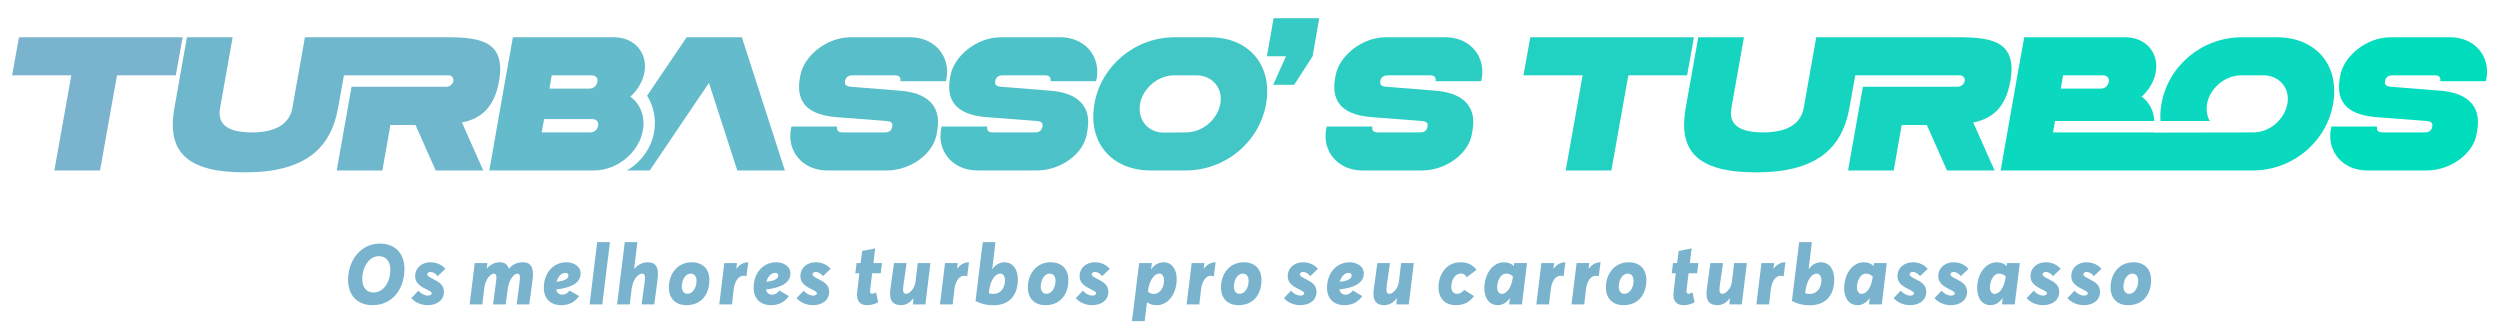<?xml version="1.0" encoding="utf-8"?>
<svg id="master-artboard" viewBox="0 0 905.157 117.799" version="1.1" xmlns="http://www.w3.org/2000/svg" x="0px" y="0px" style="enable-background:new 0 0 1400 980;" width="905.157px" height="117.799px" xmlns:xlink="http://www.w3.org/1999/xlink"><rect id="ee-background" x="0" y="0" width="905.157" height="117.799" style="fill: white; fill-opacity: 0; pointer-events: none;"/><g transform="matrix(1.276, 0, 0, 1.276, -200.88, -428.549)"><linearGradient spreadMethod="pad" y2="30%" x2="-10%" y1="120%" x1="30%" id="3d_gradient2-logo-425cc45c-3a23-4776-84df-d5f24217046b">
    <stop id="stop364417" stop-opacity="1" stop-color="#ffffff" offset="0%"/>
    <stop id="stop364419" stop-opacity="1" stop-color="#000000" offset="100%"/>
  </linearGradient><linearGradient gradientTransform="rotate(-30)" spreadMethod="pad" y2="30%" x2="-10%" y1="120%" x1="30%" id="3d_gradient3-logo-425cc45c-3a23-4776-84df-d5f24217046b">
    <stop id="stop364422" stop-opacity="1" stop-color="#ffffff" offset="0%"/>
    <stop id="stop364424" stop-opacity="1" stop-color="#cccccc" offset="50%"/>
    <stop id="stop364426" stop-opacity="1" stop-color="#000000" offset="100%"/>
  </linearGradient><g id="logo-group">
    <image id="container" x="272" y="144" width="480" height="480" style="display: none;" transform="translate(0 0)" xlink:href=""/>
    <g id="logo-center" transform="translate(5.684341886080802e-14 0)">
      <image id="icon_container" style="display: none;" x="0" y="0" xlink:href=""/>
      <g id="slogan" style="font-style:oblique;font-weight:700;font-size:32px;line-height:1;font-family:Averta;font-variant-ligatures:none;text-align:center;text-anchor:middle" transform="translate(0 0)">
        <path id="path364444" style="font-style:oblique;font-weight:700;font-size:32px;line-height:1;font-family:Averta;font-variant-ligatures:none;text-align:center;text-anchor:middle" d="m 217.536,0.288 c 7.648,0 12.064,-6.24 12.064,-13.728 0,-6.048 -3.744,-9.568 -9.28,-9.568 -7.328,0 -12.032,6.432 -12.032,13.664 0,6.112 3.68,9.632 9.248,9.632 z m 0.384,-4.8 c -2.464,0 -4.288,-1.632 -4.288,-5.152 0,-4.416 2.624,-8.576 6.208,-8.576 2.56,0 4.416,1.568 4.416,5.088 0,4.768 -2.592,8.64 -6.336,8.64 z" stroke-width="0" stroke-linejoin="miter" stroke-miterlimit="2" fill="#79b3ce" stroke="#79b3ce" transform="translate(-1.7053025658242404e-13 348.674) translate(256.203 56.296) scale(0.75) translate(-208.287 23.008)"/>
        <path id="path364446" style="font-style:oblique;font-weight:700;font-size:32px;line-height:1;font-family:Averta;font-variant-ligatures:none;text-align:center;text-anchor:middle" d="m 236.328,0.288 c 3.808,0 6.208,-2.016 6.208,-5.088 0,-2.464 -1.664,-3.584 -4.096,-4.8 -1.44,-0.704 -2.208,-1.216 -2.208,-1.728 0,-0.608 0.608,-0.96 1.248,-0.96 0.736,0.032 1.824,0.416 2.688,1.6 l 2.912,-2.752 c -1.408,-1.696 -3.52,-2.496 -5.632,-2.496 -3.232,0 -5.792,2.08 -5.792,5.216 0,2.304 1.44,3.584 3.808,4.768 1.792,0.928 2.432,1.184 2.432,1.76 0,0.544 -0.608,0.864 -1.44,0.864 -1.216,0 -2.624,-0.736 -3.552,-1.856 l -2.688,2.784 c 1.376,1.728 3.872,2.688 6.112,2.688 z" stroke-width="0" stroke-linejoin="miter" stroke-miterlimit="2" fill="#79b3ce" stroke="#79b3ce" transform="translate(-1.7053025658242404e-13 348.674) translate(274.15 61.6) scale(0.75) translate(-230.216 15.936)"/>
        <path id="path364448" style="font-style:oblique;font-weight:700;font-size:32px;line-height:1;font-family:Averta;font-variant-ligatures:none;text-align:center;text-anchor:middle" d="M 252.19,-15.648 250.269,0 h 4.8 l 0.736,-6.112 c 0.448,-3.648 2.528,-5.536 3.584,-5.536 1.088,0 1.152,0.992 0.864,3.168 l -1.12,8.48 h 4.768 l 0.768,-5.76 c 0.512,-3.968 2.56,-5.888 3.648,-5.888 0.992,0 1.152,0.992 0.864,3.168 l -1.12,8.48 h 4.768 l 1.248,-9.376 c 0.576,-4.512 -0.544,-6.56 -3.648,-6.56 -2.176,0 -3.904,0.8 -5.248,2.368 h -0.16 c -0.448,-1.632 -1.6,-2.368 -3.392,-2.368 -1.824,0 -3.456,0.8 -4.768,2.272 l -0.128,-0.032 0.256,-1.952 z" stroke-width="0" stroke-linejoin="miter" stroke-miterlimit="2" fill="#79b3ce" stroke="#79b3ce" transform="translate(-1.7053025658242404e-13 348.674) translate(290.69 61.6) scale(0.75) translate(-250.269 15.936)"/>
        <path id="path364450" style="font-style:oblique;font-weight:700;font-size:32px;line-height:1;font-family:Averta;font-variant-ligatures:none;text-align:center;text-anchor:middle" d="m 290.253,-11.616 c 0.032,-2.944 -2.816,-4.32 -5.344,-4.32 -5.28,0 -8.576,4.352 -8.576,9.664 -0.032,4.064 2.592,6.56 6.528,6.56 3.072,0 5.152,-1.152 6.816,-3.424 l -3.584,-2.112 c -0.864,1.152 -1.792,1.568 -2.848,1.568 -0.928,0 -1.952,-0.576 -2.24,-1.984 4.608,-0.48 9.184,-1.984 9.248,-5.952 z m -4.608,0.672 c -0.032,1.536 -2.144,2.144 -4.48,2.4 0.544,-2.176 1.952,-3.392 3.328,-3.392 0.736,0 1.184,0.352 1.152,0.992 z" stroke-width="0" stroke-linejoin="miter" stroke-miterlimit="2" fill="#79b3ce" stroke="#79b3ce" transform="translate(-1.7053025658242404e-13 348.674) translate(311.738 61.6) scale(0.75) translate(-276.333 15.936)"/>
        <path id="path364452" style="font-style:oblique;font-weight:700;font-size:32px;line-height:1;font-family:Averta;font-variant-ligatures:none;text-align:center;text-anchor:middle" d="M 294.527,-23.552 291.647,0 h 4.8 l 2.912,-23.552 z" stroke-width="0" stroke-linejoin="miter" stroke-miterlimit="2" fill="#79b3ce" stroke="#79b3ce" transform="translate(-1.7053025658242404e-13 348.674) translate(324.723 55.888) scale(0.75) translate(-291.647 23.552)"/>
        <path id="path364454" style="font-style:oblique;font-weight:700;font-size:32px;line-height:1;font-family:Averta;font-variant-ligatures:none;text-align:center;text-anchor:middle" d="M 302.962,-23.552 300.05,0 h 4.8 l 0.672,-5.632 c 0.48,-3.968 2.56,-6.016 4.032,-6.016 1.024,0 1.216,0.992 0.928,3.168 L 309.33,0 h 4.8 l 1.248,-9.568 c 0.576,-4.384 -0.64,-6.368 -3.616,-6.368 -2.048,0 -3.808,0.864 -5.216,2.496 l -0.064,-0.032 1.248,-10.08 z" stroke-width="0" stroke-linejoin="miter" stroke-miterlimit="2" fill="#79b3ce" stroke="#79b3ce" transform="translate(-1.7053025658242404e-13 348.674) translate(332.525 55.888) scale(0.75) translate(-300.05 23.552)"/>
        <path id="path364456" style="font-style:oblique;font-weight:700;font-size:32px;line-height:1;font-family:Averta;font-variant-ligatures:none;text-align:center;text-anchor:middle" d="m 324.27,0.288 c 5.984,0 8.704,-4.448 8.704,-9.536 0,-4.256 -2.656,-6.688 -6.688,-6.688 -5.504,0 -8.64,4.48 -8.64,9.504 0,4.288 2.656,6.72 6.624,6.72 z M 324.622,-4 c -1.024,0 -2.112,-0.832 -2.112,-2.688 0,-2.4 1.28,-4.96 3.392,-4.96 0.864,0 2.208,0.48 2.208,2.72 0,2.56 -1.376,4.928 -3.488,4.928 z" stroke-width="0" stroke-linejoin="miter" stroke-miterlimit="2" fill="#79b3ce" stroke="#79b3ce" transform="translate(-1.7053025658242404e-13 348.674) translate(347.222 61.6) scale(0.75) translate(-317.646 15.936)"/>
        <path id="path364458" style="font-style:oblique;font-weight:700;font-size:32px;line-height:1;font-family:Averta;font-variant-ligatures:none;text-align:center;text-anchor:middle" d="M 336.627,-15.648 334.707,0 h 4.8 l 0.704,-6.016 c 0.576,-3.712 2.496,-5.44 4.8,-4.608 l 0.672,-5.312 c -1.728,0 -3.264,0.832 -4.48,2.432 h -0.064 l 0.288,-2.144 z" stroke-width="0" stroke-linejoin="miter" stroke-miterlimit="2" fill="#79b3ce" stroke="#79b3ce" transform="translate(-1.7053025658242404e-13 348.674) translate(361.518 61.6) scale(0.75) translate(-334.707 15.936)"/>
        <path id="path364460" style="font-style:oblique;font-weight:700;font-size:32px;line-height:1;font-family:Averta;font-variant-ligatures:none;text-align:center;text-anchor:middle" d="m 359.628,-11.616 c 0.032,-2.944 -2.816,-4.32 -5.344,-4.32 -5.28,0 -8.576,4.352 -8.576,9.664 -0.032,4.064 2.592,6.56 6.528,6.56 3.072,0 5.152,-1.152 6.816,-3.424 l -3.584,-2.112 c -0.864,1.152 -1.792,1.568 -2.848,1.568 -0.928,0 -1.952,-0.576 -2.24,-1.984 4.608,-0.48 9.184,-1.984 9.248,-5.952 z m -4.608,0.672 c -0.032,1.536 -2.144,2.144 -4.48,2.4 0.544,-2.176 1.952,-3.392 3.328,-3.392 0.736,0 1.184,0.352 1.152,0.992 z" stroke-width="0" stroke-linejoin="miter" stroke-miterlimit="2" fill="#79b3ce" stroke="#79b3ce" transform="translate(-1.7053025658242404e-13 348.674) translate(371.269 61.6) scale(0.75) translate(-345.708 15.936)"/>
        <path id="path364462" style="font-style:oblique;font-weight:700;font-size:32px;line-height:1;font-family:Averta;font-variant-ligatures:none;text-align:center;text-anchor:middle" d="m 366.079,0.288 c 3.808,0 6.208,-2.016 6.208,-5.088 0,-2.464 -1.664,-3.584 -4.096,-4.8 -1.44,-0.704 -2.208,-1.216 -2.208,-1.728 0,-0.608 0.608,-0.96 1.248,-0.96 0.736,0.032 1.824,0.416 2.688,1.6 l 2.912,-2.752 c -1.408,-1.696 -3.52,-2.496 -5.632,-2.496 -3.232,0 -5.792,2.08 -5.792,5.216 0,2.304 1.44,3.584 3.808,4.768 1.792,0.928 2.432,1.184 2.432,1.76 0,0.544 -0.608,0.864 -1.44,0.864 -1.216,0 -2.624,-0.736 -3.552,-1.856 l -2.688,2.784 c 1.376,1.728 3.872,2.688 6.112,2.688 z" stroke-width="0" stroke-linejoin="miter" stroke-miterlimit="2" fill="#79b3ce" stroke="#79b3ce" transform="translate(-1.7053025658242404e-13 348.674) translate(383.463 61.6) scale(0.75) translate(-359.966 15.936)"/>
        <path id="path364464" style="font-style:oblique;font-weight:700;font-size:32px;line-height:1;font-family:Averta;font-variant-ligatures:none;text-align:center;text-anchor:middle" d="m 384.627,0.288 c 1.44,0 2.848,-0.352 4.192,-1.088 l -0.768,-3.744 c -0.608,0.32 -1.152,0.512 -1.568,0.512 -0.512,0 -0.832,-0.416 -0.704,-1.312 l 0.768,-6.432 h 3.232 l 0.48,-3.872 h -3.232 l 0.672,-5.536 -4.896,0.96 -0.608,4.576 h -1.536 l -0.48,3.872 h 1.536 l -0.832,7.072 c -0.448,3.616 1.312,4.992 3.744,4.992 z" stroke-width="0" stroke-linejoin="miter" stroke-miterlimit="2" fill="#79b3ce" stroke="#79b3ce" transform="translate(-1.7053025658242404e-13 348.674) translate(400.123 57.664) scale(0.75) translate(-380.18 21.184)"/>
        <path id="path364466" style="font-style:oblique;font-weight:700;font-size:32px;line-height:1;font-family:Averta;font-variant-ligatures:none;text-align:center;text-anchor:middle" d="m 395.469,0.288 c 1.952,0 3.488,-1.024 4.64,-2.592 h 0.064 L 399.981,0 h 4.704 l 1.92,-15.648 h -4.8 l -0.864,7.168 c -0.288,2.304 -2.176,4.48 -3.52,4.48 -1.12,0 -1.376,-0.832 -1.024,-3.36 l 1.184,-8.288 h -4.768 l -1.344,9.728 c -0.672,4.64 1.088,6.208 4,6.208 z" stroke-width="0" stroke-linejoin="miter" stroke-miterlimit="2" fill="#79b3ce" stroke="#79b3ce" transform="translate(-1.7053025658242404e-13 348.674) translate(409.982 61.816) scale(0.75) translate(-391.326 15.648)"/>
        <path id="path364468" style="font-style:oblique;font-weight:700;font-size:32px;line-height:1;font-family:Averta;font-variant-ligatures:none;text-align:center;text-anchor:middle" d="M 410.127,-15.648 408.207,0 h 4.8 l 0.704,-6.016 c 0.576,-3.712 2.496,-5.44 4.8,-4.608 l 0.672,-5.312 c -1.728,0 -3.264,0.832 -4.48,2.432 h -0.064 l 0.288,-2.144 z" stroke-width="0" stroke-linejoin="miter" stroke-miterlimit="2" fill="#79b3ce" stroke="#79b3ce" transform="translate(-1.7053025658242404e-13 348.674) translate(424.143 61.6) scale(0.75) translate(-408.207 15.936)"/>
        <path id="path364470" style="font-style:oblique;font-weight:700;font-size:32px;line-height:1;font-family:Averta;font-variant-ligatures:none;text-align:center;text-anchor:middle" d="m 426.495,0.32 c 6.144,0 9.184,-4.064 9.184,-9.76 0,-3.648 -1.76,-6.496 -5.088,-6.496 -1.824,0 -3.36,0.928 -4.544,2.56 l -0.064,-0.032 1.216,-10.144 h -4.8 l -2.752,22.24 c 1.984,1.056 4.096,1.632 6.848,1.632 z m -0.096,-4.288 c -0.48,0 -1.088,-0.064 -1.728,-0.224 l 0.128,-1.024 c 0.544,-4.16 2.432,-6.432 4.224,-6.432 1.088,0 1.792,1.056 1.792,2.464 0,2.784 -1.536,5.216 -4.416,5.216 z" stroke-width="0" stroke-linejoin="miter" stroke-miterlimit="2" fill="#79b3ce" stroke="#79b3ce" transform="translate(-1.7053025658242404e-13 348.674) translate(434.224 55.888) scale(0.75) translate(-419.647 23.552)"/>
        <path id="path364472" style="font-style:oblique;font-weight:700;font-size:32px;line-height:1;font-family:Averta;font-variant-ligatures:none;text-align:center;text-anchor:middle" d="m 444.082,0.288 c 5.984,0 8.704,-4.448 8.704,-9.536 0,-4.256 -2.656,-6.688 -6.688,-6.688 -5.504,0 -8.64,4.48 -8.64,9.504 0,4.288 2.656,6.72 6.624,6.72 z M 444.435,-4 c -1.024,0 -2.112,-0.832 -2.112,-2.688 0,-2.4 1.28,-4.96 3.392,-4.96 0.864,0 2.208,0.48 2.208,2.72 0,2.56 -1.376,4.928 -3.488,4.928 z" stroke-width="0" stroke-linejoin="miter" stroke-miterlimit="2" fill="#79b3ce" stroke="#79b3ce" transform="translate(-1.7053025658242404e-13 348.674) translate(449.082 61.6) scale(0.75) translate(-437.459 15.936)"/>
        <path id="path364474" style="font-style:oblique;font-weight:700;font-size:32px;line-height:1;font-family:Averta;font-variant-ligatures:none;text-align:center;text-anchor:middle" d="m 459.704,0.288 c 3.808,0 6.208,-2.016 6.208,-5.088 0,-2.464 -1.664,-3.584 -4.096,-4.8 -1.44,-0.704 -2.208,-1.216 -2.208,-1.728 0,-0.608 0.608,-0.96 1.248,-0.96 0.736,0.032 1.824,0.416 2.688,1.6 l 2.912,-2.752 c -1.408,-1.696 -3.52,-2.496 -5.632,-2.496 -3.232,0 -5.792,2.08 -5.792,5.216 0,2.304 1.44,3.584 3.808,4.768 1.792,0.928 2.432,1.184 2.432,1.76 0,0.544 -0.608,0.864 -1.44,0.864 -1.216,0 -2.624,-0.736 -3.552,-1.856 l -2.688,2.784 c 1.376,1.728 3.872,2.688 6.112,2.688 z" stroke-width="0" stroke-linejoin="miter" stroke-miterlimit="2" fill="#79b3ce" stroke="#79b3ce" transform="translate(-1.7053025658242404e-13 348.674) translate(462.682 61.6) scale(0.75) translate(-453.591 15.936)"/>
        <path id="path364476" style="font-style:oblique;font-weight:700;font-size:32px;line-height:1;font-family:Averta;font-variant-ligatures:none;text-align:center;text-anchor:middle" d="m 475.565,-15.648 -2.72,21.984 h 4.8 l 0.864,-7.072 0.128,-0.032 c 0.96,0.736 2.176,1.056 3.648,1.056 4.192,0 7.488,-4.256 7.488,-9.824 0,-3.552 -1.696,-6.4 -4.96,-6.4 -1.984,0 -3.552,1.024 -4.704,2.688 l -0.032,-0.064 0.288,-2.336 z m 5.44,11.68 c -0.832,0 -1.632,-0.32 -2.112,-0.96 l 0.032,-0.416 c 0.576,-4.096 2.528,-6.336 4.288,-6.336 1.088,0 1.76,1.12 1.76,2.624 0,2.592 -1.376,5.088 -3.968,5.088 z" stroke-width="0" stroke-linejoin="miter" stroke-miterlimit="2" fill="#79b3ce" stroke="#79b3ce" transform="translate(-1.7053025658242404e-13 348.674) translate(478.621 61.6) scale(0.75) translate(-472.844 15.936)"/>
        <path id="path364478" style="font-style:oblique;font-weight:700;font-size:32px;line-height:1;font-family:Averta;font-variant-ligatures:none;text-align:center;text-anchor:middle" d="M 493.44,-15.648 491.519,0 h 4.8 l 0.704,-6.016 c 0.576,-3.712 2.496,-5.44 4.8,-4.608 l 0.672,-5.312 c -1.728,0 -3.264,0.832 -4.48,2.432 h -0.064 l 0.288,-2.144 z" stroke-width="0" stroke-linejoin="miter" stroke-miterlimit="2" fill="#79b3ce" stroke="#79b3ce" transform="translate(-1.7053025658242404e-13 348.674) translate(494.128 61.6) scale(0.75) translate(-491.519 15.936)"/>
        <path id="path364480" style="font-style:oblique;font-weight:700;font-size:32px;line-height:1;font-family:Averta;font-variant-ligatures:none;text-align:center;text-anchor:middle" d="m 509.145,0.288 c 5.984,0 8.704,-4.448 8.704,-9.536 0,-4.256 -2.656,-6.688 -6.688,-6.688 -5.504,0 -8.64,4.48 -8.64,9.504 0,4.288 2.656,6.72 6.624,6.72 z M 509.497,-4 c -1.024,0 -2.112,-0.832 -2.112,-2.688 0,-2.4 1.28,-4.96 3.392,-4.96 0.864,0 2.208,0.48 2.208,2.72 0,2.56 -1.376,4.928 -3.488,4.928 z" stroke-width="0" stroke-linejoin="miter" stroke-miterlimit="2" fill="#79b3ce" stroke="#79b3ce" transform="translate(-1.7053025658242404e-13 348.674) translate(503.879 61.6) scale(0.75) translate(-502.521 15.936)"/>
        <path id="path364482" style="font-style:oblique;font-weight:700;font-size:32px;line-height:1;font-family:Averta;font-variant-ligatures:none;text-align:center;text-anchor:middle" d="m 530.453,0.288 c 3.808,0 6.208,-2.016 6.208,-5.088 0,-2.464 -1.664,-3.584 -4.096,-4.8 -1.44,-0.704 -2.208,-1.216 -2.208,-1.728 0,-0.608 0.608,-0.96 1.248,-0.96 0.736,0.032 1.824,0.416 2.688,1.6 l 2.912,-2.752 c -1.408,-1.696 -3.52,-2.496 -5.632,-2.496 -3.232,0 -5.792,2.08 -5.792,5.216 0,2.304 1.44,3.584 3.808,4.768 1.792,0.928 2.432,1.184 2.432,1.76 0,0.544 -0.608,0.864 -1.44,0.864 -1.216,0 -2.624,-0.736 -3.552,-1.856 l -2.688,2.784 c 1.376,1.728 3.872,2.688 6.112,2.688 z" stroke-width="0" stroke-linejoin="miter" stroke-miterlimit="2" fill="#79b3ce" stroke="#79b3ce" transform="translate(-1.7053025658242404e-13 348.674) translate(521.744 61.6) scale(0.75) translate(-524.341 15.936)"/>
        <path id="path364484" style="font-style:oblique;font-weight:700;font-size:32px;line-height:1;font-family:Averta;font-variant-ligatures:none;text-align:center;text-anchor:middle" d="m 552.566,-11.616 c 0.032,-2.944 -2.816,-4.32 -5.344,-4.32 -5.28,0 -8.576,4.352 -8.576,9.664 -0.032,4.064 2.592,6.56 6.528,6.56 3.072,0 5.152,-1.152 6.816,-3.424 l -3.584,-2.112 c -0.864,1.152 -1.792,1.568 -2.848,1.568 -0.928,0 -1.952,-0.576 -2.24,-1.984 4.608,-0.48 9.184,-1.984 9.248,-5.952 z m -4.608,0.672 c -0.032,1.536 -2.144,2.144 -4.48,2.4 0.544,-2.176 1.952,-3.392 3.328,-3.392 0.736,0 1.184,0.352 1.152,0.992 z" stroke-width="0" stroke-linejoin="miter" stroke-miterlimit="2" fill="#79b3ce" stroke="#79b3ce" transform="translate(-1.7053025658242404e-13 348.674) translate(533.972 61.6) scale(0.75) translate(-538.646 15.936)"/>
        <path id="path364486" style="font-style:oblique;font-weight:700;font-size:32px;line-height:1;font-family:Averta;font-variant-ligatures:none;text-align:center;text-anchor:middle" d="m 558.344,0.288 c 1.952,0 3.488,-1.024 4.64,-2.592 h 0.064 L 562.856,0 h 4.704 l 1.92,-15.648 h -4.8 l -0.864,7.168 c -0.288,2.304 -2.176,4.48 -3.52,4.48 -1.12,0 -1.376,-0.832 -1.024,-3.36 l 1.184,-8.288 h -4.768 l -1.344,9.728 c -0.672,4.64 1.088,6.208 4,6.208 z" stroke-width="0" stroke-linejoin="miter" stroke-miterlimit="2" fill="#79b3ce" stroke="#79b3ce" transform="translate(-1.7053025658242404e-13 348.674) translate(547.139 61.816) scale(0.75) translate(-554.201 15.648)"/>
        <path id="path364488" style="font-style:oblique;font-weight:700;font-size:32px;line-height:1;font-family:Averta;font-variant-ligatures:none;text-align:center;text-anchor:middle" d="m 583.457,0.288 c 3.008,0 5.152,-1.184 6.784,-3.424 l -3.712,-2.368 c -0.928,1.12 -1.824,1.504 -2.72,1.504 -1.312,0 -2.144,-1.024 -2.144,-2.72 0,-2.624 1.472,-4.96 3.616,-4.96 0.896,0 1.696,0.384 2.208,1.376 l 3.68,-2.752 c -1.28,-1.856 -3.232,-2.88 -6.016,-2.88 -5.408,0 -8.32,4.608 -8.32,9.408 0,4.448 2.56,6.816 6.624,6.816 z" stroke-width="0" stroke-linejoin="miter" stroke-miterlimit="2" fill="#79b3ce" stroke="#79b3ce" transform="translate(-1.7053025658242404e-13 348.674) translate(565.613 61.6) scale(0.75) translate(-576.833 15.936)"/>
        <path id="path364490" style="font-style:oblique;font-weight:700;font-size:32px;line-height:1;font-family:Averta;font-variant-ligatures:none;text-align:center;text-anchor:middle" d="m 597.264,0.288 c 1.76,0 3.328,-0.96 4.48,-2.624 l 0.096,0.032 -0.288,2.304 h 4.832 l 1.92,-15.648 h -4.832 l -0.128,1.088 h -0.096 c -0.832,-0.864 -2.048,-1.376 -3.68,-1.376 -4.096,0 -7.392,4.256 -7.392,9.824 0,3.616 1.728,6.4 5.088,6.4 z m 1.536,-4.256 c -1.088,0 -1.792,-0.992 -1.792,-2.496 0,-2.336 1.28,-5.184 3.392,-5.184 0.992,0 1.888,0.384 2.592,1.12 l -0.064,0.448 c -0.544,3.936 -2.464,6.112 -4.128,6.112 z" stroke-width="0" stroke-linejoin="miter" stroke-miterlimit="2" fill="#79b3ce" stroke="#79b3ce" transform="translate(-1.7053025658242404e-13 348.674) translate(578.62 61.6) scale(0.75) translate(-592.177 15.936)"/>
        <path id="path364492" style="font-style:oblique;font-weight:700;font-size:32px;line-height:1;font-family:Averta;font-variant-ligatures:none;text-align:center;text-anchor:middle" d="M 611.752,-15.648 609.832,0 h 4.8 l 0.704,-6.016 c 0.576,-3.712 2.496,-5.44 4.8,-4.608 l 0.672,-5.312 c -1.728,0 -3.264,0.832 -4.48,2.432 h -0.064 l 0.288,-2.144 z" stroke-width="0" stroke-linejoin="miter" stroke-miterlimit="2" fill="#79b3ce" stroke="#79b3ce" transform="translate(-1.7053025658242404e-13 348.674) translate(593.362 61.6) scale(0.75) translate(-609.832 15.936)"/>
        <path id="path364494" style="font-style:oblique;font-weight:700;font-size:32px;line-height:1;font-family:Averta;font-variant-ligatures:none;text-align:center;text-anchor:middle" d="M 623.064,-15.648 621.144,0 h 4.8 l 0.704,-6.016 c 0.576,-3.712 2.496,-5.44 4.8,-4.608 l 0.672,-5.312 c -1.728,0 -3.264,0.832 -4.48,2.432 h -0.064 l 0.288,-2.144 z" stroke-width="0" stroke-linejoin="miter" stroke-miterlimit="2" fill="#79b3ce" stroke="#79b3ce" transform="translate(-1.7053025658242404e-13 348.674) translate(603.346 61.6) scale(0.75) translate(-621.144 15.936)"/>
        <path id="path364496" style="font-style:oblique;font-weight:700;font-size:32px;line-height:1;font-family:Averta;font-variant-ligatures:none;text-align:center;text-anchor:middle" d="m 638.77,0.288 c 5.984,0 8.704,-4.448 8.704,-9.536 0,-4.256 -2.656,-6.688 -6.688,-6.688 -5.504,0 -8.64,4.48 -8.64,9.504 0,4.288 2.656,6.72 6.624,6.72 z M 639.122,-4 c -1.024,0 -2.112,-0.832 -2.112,-2.688 0,-2.4 1.28,-4.96 3.392,-4.96 0.864,0 2.208,0.48 2.208,2.72 0,2.56 -1.376,4.928 -3.488,4.928 z" stroke-width="0" stroke-linejoin="miter" stroke-miterlimit="2" fill="#79b3ce" stroke="#79b3ce" transform="translate(-1.7053025658242404e-13 348.674) translate(613.097 61.6) scale(0.75) translate(-632.146 15.936)"/>
        <path id="path364498" style="font-style:oblique;font-weight:700;font-size:32px;line-height:1;font-family:Averta;font-variant-ligatures:none;text-align:center;text-anchor:middle" d="m 659.503,0.288 c 1.44,0 2.848,-0.352 4.192,-1.088 l -0.768,-3.744 c -0.608,0.32 -1.152,0.512 -1.568,0.512 -0.512,0 -0.832,-0.416 -0.704,-1.312 l 0.768,-6.432 h 3.232 l 0.48,-3.872 h -3.232 l 0.672,-5.536 -4.896,0.96 -0.608,4.576 h -1.536 l -0.48,3.872 h 1.536 l -0.832,7.072 c -0.448,3.616 1.312,4.992 3.744,4.992 z" stroke-width="0" stroke-linejoin="miter" stroke-miterlimit="2" fill="#79b3ce" stroke="#79b3ce" transform="translate(-1.7053025658242404e-13 348.674) translate(631.779 57.664) scale(0.75) translate(-655.054 21.184)"/>
        <path id="path364500" style="font-style:oblique;font-weight:700;font-size:32px;line-height:1;font-family:Averta;font-variant-ligatures:none;text-align:center;text-anchor:middle" d="m 670.344,0.288 c 1.952,0 3.488,-1.024 4.64,-2.592 h 0.064 L 674.856,0 h 4.704 l 1.92,-15.648 h -4.8 l -0.864,7.168 c -0.288,2.304 -2.176,4.48 -3.52,4.48 -1.12,0 -1.376,-0.832 -1.024,-3.36 l 1.184,-8.288 h -4.768 l -1.344,9.728 c -0.672,4.64 1.088,6.208 4,6.208 z" stroke-width="0" stroke-linejoin="miter" stroke-miterlimit="2" fill="#79b3ce" stroke="#79b3ce" transform="translate(-1.7053025658242404e-13 348.674) translate(641.639 61.816) scale(0.75) translate(-666.201 15.648)"/>
        <path id="path364502" style="font-style:oblique;font-weight:700;font-size:32px;line-height:1;font-family:Averta;font-variant-ligatures:none;text-align:center;text-anchor:middle" d="M 685.002,-15.648 683.082,0 h 4.8 l 0.704,-6.016 c 0.576,-3.712 2.496,-5.44 4.8,-4.608 l 0.672,-5.312 c -1.728,0 -3.264,0.832 -4.48,2.432 h -0.064 l 0.288,-2.144 z" stroke-width="0" stroke-linejoin="miter" stroke-miterlimit="2" fill="#79b3ce" stroke="#79b3ce" transform="translate(-1.7053025658242404e-13 348.674) translate(655.799 61.6) scale(0.75) translate(-683.082 15.936)"/>
        <path id="path364504" style="font-style:oblique;font-weight:700;font-size:32px;line-height:1;font-family:Averta;font-variant-ligatures:none;text-align:center;text-anchor:middle" d="m 701.37,0.32 c 6.144,0 9.184,-4.064 9.184,-9.76 0,-3.648 -1.76,-6.496 -5.088,-6.496 -1.824,0 -3.36,0.928 -4.544,2.56 l -0.064,-0.032 1.216,-10.144 h -4.8 l -2.752,22.24 c 1.984,1.056 4.096,1.632 6.848,1.632 z m -0.096,-4.288 c -0.48,0 -1.088,-0.064 -1.728,-0.224 l 0.128,-1.024 c 0.544,-4.16 2.432,-6.432 4.224,-6.432 1.088,0 1.792,1.056 1.792,2.464 0,2.784 -1.536,5.216 -4.416,5.216 z" stroke-width="0" stroke-linejoin="miter" stroke-miterlimit="2" fill="#79b3ce" stroke="#79b3ce" transform="translate(-1.7053025658242404e-13 348.674) translate(665.88 55.888) scale(0.75) translate(-694.523 23.552)"/>
        <path id="path364506" style="font-style:oblique;font-weight:700;font-size:32px;line-height:1;font-family:Averta;font-variant-ligatures:none;text-align:center;text-anchor:middle" d="m 717.389,0.288 c 1.76,0 3.328,-0.96 4.48,-2.624 l 0.096,0.032 -0.288,2.304 h 4.832 l 1.92,-15.648 h -4.832 l -0.128,1.088 h -0.096 c -0.832,-0.864 -2.048,-1.376 -3.68,-1.376 -4.096,0 -7.392,4.256 -7.392,9.824 0,3.616 1.728,6.4 5.088,6.4 z m 1.536,-4.256 c -1.088,0 -1.792,-0.992 -1.792,-2.496 0,-2.336 1.28,-5.184 3.392,-5.184 0.992,0 1.888,0.384 2.592,1.12 l -0.064,0.448 c -0.544,3.936 -2.464,6.112 -4.128,6.112 z" stroke-width="0" stroke-linejoin="miter" stroke-miterlimit="2" fill="#79b3ce" stroke="#79b3ce" transform="translate(-1.7053025658242404e-13 348.674) translate(680.714 61.6) scale(0.75) translate(-712.302 15.936)"/>
        <path id="path364508" style="font-style:oblique;font-weight:700;font-size:32px;line-height:1;font-family:Averta;font-variant-ligatures:none;text-align:center;text-anchor:middle" d="m 735.141,0.288 c 3.808,0 6.208,-2.016 6.208,-5.088 0,-2.464 -1.664,-3.584 -4.096,-4.8 -1.44,-0.704 -2.208,-1.216 -2.208,-1.728 0,-0.608 0.608,-0.96 1.248,-0.96 0.736,0.032 1.824,0.416 2.688,1.6 l 2.912,-2.752 c -1.408,-1.696 -3.52,-2.496 -5.632,-2.496 -3.232,0 -5.792,2.08 -5.792,5.216 0,2.304 1.44,3.584 3.808,4.768 1.792,0.928 2.432,1.184 2.432,1.76 0,0.544 -0.608,0.864 -1.44,0.864 -1.216,0 -2.624,-0.736 -3.552,-1.856 l -2.688,2.784 c 1.376,1.728 3.872,2.688 6.112,2.688 z" stroke-width="0" stroke-linejoin="miter" stroke-miterlimit="2" fill="#79b3ce" stroke="#79b3ce" transform="translate(-1.7053025658242404e-13 348.674) translate(694.76 61.6) scale(0.75) translate(-729.029 15.936)"/>
        <path id="path364510" style="font-style:oblique;font-weight:700;font-size:32px;line-height:1;font-family:Averta;font-variant-ligatures:none;text-align:center;text-anchor:middle" d="m 748.578,0.288 c 3.808,0 6.208,-2.016 6.208,-5.088 0,-2.464 -1.664,-3.584 -4.096,-4.8 -1.44,-0.704 -2.208,-1.216 -2.208,-1.728 0,-0.608 0.608,-0.96 1.248,-0.96 0.736,0.032 1.824,0.416 2.688,1.6 l 2.912,-2.752 c -1.408,-1.696 -3.52,-2.496 -5.632,-2.496 -3.232,0 -5.792,2.08 -5.792,5.216 0,2.304 1.44,3.584 3.808,4.768 1.792,0.928 2.432,1.184 2.432,1.76 0,0.544 -0.608,0.864 -1.44,0.864 -1.216,0 -2.624,-0.736 -3.552,-1.856 l -2.688,2.784 c 1.376,1.728 3.872,2.688 6.112,2.688 z" stroke-width="0" stroke-linejoin="miter" stroke-miterlimit="2" fill="#79b3ce" stroke="#79b3ce" transform="translate(-1.7053025658242404e-13 348.674) translate(706.338 61.6) scale(0.75) translate(-742.466 15.936)"/>
        <path id="path364512" style="font-style:oblique;font-weight:700;font-size:32px;line-height:1;font-family:Averta;font-variant-ligatures:none;text-align:center;text-anchor:middle" d="m 761.702,0.288 c 1.76,0 3.328,-0.96 4.48,-2.624 l 0.096,0.032 L 765.99,0 h 4.832 l 1.92,-15.648 h -4.832 l -0.128,1.088 h -0.096 c -0.832,-0.864 -2.048,-1.376 -3.68,-1.376 -4.096,0 -7.392,4.256 -7.392,9.824 0,3.616 1.728,6.4 5.088,6.4 z m 1.536,-4.256 c -1.088,0 -1.792,-0.992 -1.792,-2.496 0,-2.336 1.28,-5.184 3.392,-5.184 0.992,0 1.888,0.384 2.592,1.12 l -0.064,0.448 c -0.544,3.936 -2.464,6.112 -4.128,6.112 z" stroke-width="0" stroke-linejoin="miter" stroke-miterlimit="2" fill="#79b3ce" stroke="#79b3ce" transform="translate(-1.7053025658242404e-13 348.674) translate(718.448 61.6) scale(0.75) translate(-756.614 15.936)"/>
        <path id="path364514" style="font-style:oblique;font-weight:700;font-size:32px;line-height:1;font-family:Averta;font-variant-ligatures:none;text-align:center;text-anchor:middle" d="m 779.453,0.288 c 3.808,0 6.208,-2.016 6.208,-5.088 0,-2.464 -1.664,-3.584 -4.096,-4.8 -1.44,-0.704 -2.208,-1.216 -2.208,-1.728 0,-0.608 0.608,-0.96 1.248,-0.96 0.736,0.032 1.824,0.416 2.688,1.6 l 2.912,-2.752 c -1.408,-1.696 -3.52,-2.496 -5.632,-2.496 -3.232,0 -5.792,2.08 -5.792,5.216 0,2.304 1.44,3.584 3.808,4.768 1.792,0.928 2.432,1.184 2.432,1.76 0,0.544 -0.608,0.864 -1.44,0.864 -1.216,0 -2.624,-0.736 -3.552,-1.856 l -2.688,2.784 c 1.376,1.728 3.872,2.688 6.112,2.688 z" stroke-width="0" stroke-linejoin="miter" stroke-miterlimit="2" fill="#79b3ce" stroke="#79b3ce" transform="translate(-1.7053025658242404e-13 348.674) translate(732.494 61.6) scale(0.75) translate(-773.341 15.936)"/>
        <path id="path364516" style="font-style:oblique;font-weight:700;font-size:32px;line-height:1;font-family:Averta;font-variant-ligatures:none;text-align:center;text-anchor:middle" d="m 792.891,0.288 c 3.808,0 6.208,-2.016 6.208,-5.088 0,-2.464 -1.664,-3.584 -4.096,-4.8 -1.44,-0.704 -2.208,-1.216 -2.208,-1.728 0,-0.608 0.608,-0.96 1.248,-0.96 0.736,0.032 1.824,0.416 2.688,1.6 l 2.912,-2.752 c -1.408,-1.696 -3.52,-2.496 -5.632,-2.496 -3.232,0 -5.792,2.08 -5.792,5.216 0,2.304 1.44,3.584 3.808,4.768 1.792,0.928 2.432,1.184 2.432,1.76 0,0.544 -0.608,0.864 -1.44,0.864 -1.216,0 -2.624,-0.736 -3.552,-1.856 l -2.688,2.784 c 1.376,1.728 3.872,2.688 6.112,2.688 z" stroke-width="0" stroke-linejoin="miter" stroke-miterlimit="2" fill="#79b3ce" stroke="#79b3ce" transform="translate(-1.7053025658242404e-13 348.674) translate(744.072 61.6) scale(0.75) translate(-786.779 15.936)"/>
        <path id="path364518" style="font-style:oblique;font-weight:700;font-size:32px;line-height:1;font-family:Averta;font-variant-ligatures:none;text-align:center;text-anchor:middle" d="m 807.707,0.288 c 5.984,0 8.704,-4.448 8.704,-9.536 0,-4.256 -2.656,-6.688 -6.688,-6.688 -5.504,0 -8.64,4.48 -8.64,9.504 0,4.288 2.656,6.72 6.624,6.72 z M 808.059,-4 c -1.024,0 -2.112,-0.832 -2.112,-2.688 0,-2.4 1.28,-4.96 3.392,-4.96 0.864,0 2.208,0.48 2.208,2.72 0,2.56 -1.376,4.928 -3.488,4.928 z" stroke-width="0" stroke-linejoin="miter" stroke-miterlimit="2" fill="#79b3ce" stroke="#79b3ce" transform="translate(-1.7053025658242404e-13 348.674) translate(756.301 61.6) scale(0.75) translate(-801.083 15.936)"/>
      </g>
      <g id="title" style="font-style:normal;font-weight:normal;font-size:72px;line-height:1;font-family:'Brandmark Sans 41';font-variant-ligatures:normal;text-align:center;text-anchor:middle" transform="translate(0 0)">
        <path id="path364521" style="font-style:normal;font-weight:normal;font-size:72px;line-height:1;font-family:'Brandmark Sans 41';font-variant-ligatures:normal;text-align:center;text-anchor:middle" d="m 109.743,-50.4 h -61.92 l -2.592,14.4 h 22.392 l -6.408,36 h 17.28 l 6.408,-36 h 22.248 z" stroke-width="0" stroke-linejoin="miter" stroke-miterlimit="2" fill="#79b3ce" stroke="#79b3ce" transform="translate(0 276.622) translate(160.87 69.8) scale(0.75) translate(-45.231 50.4)"/>
        <path id="path364523" style="font-style:normal;font-weight:normal;font-size:72px;line-height:1;font-family:'Brandmark Sans 41';font-variant-ligatures:normal;text-align:center;text-anchor:middle" d="m 151.259,-23.616 c -1.008,5.544 -5.616,9.216 -15.336,9.216 -10.008,0 -13.032,-3.672 -12.024,-9.216 l 4.752,-26.784 h -17.28 l -4.752,26.784 c -2.808,15.84 3.816,24.336 26.64,24.336 22.104,0 32.472,-8.496 35.28,-24.336 l 2.232,-12.384 h 39.6 c 1.152,0 2.016,1.008 1.8,2.16 -0.216,1.152 -1.368,2.16 -2.52,2.16 h -36 L 168.035,0 h 17.28 l 3.024,-17.208 h 9.504 L 205.475,0 h 18 l -8.064,-18.144 c 6.984,-1.44 12.24,-5.4 14.04,-15.696 2.664,-15.12 -7.2,-16.56 -19.8,-16.56 h -53.64 z" stroke-width="0" stroke-linejoin="miter" stroke-miterlimit="2" fill="#6eb7cc" stroke="#6eb7cc" transform="translate(0 276.622) translate(206.456 69.8) scale(0.75) translate(-106.012 50.4)"/>
        <path id="path364525" style="font-style:normal;font-weight:normal;font-size:72px;line-height:1;font-family:'Brandmark Sans 41';font-variant-ligatures:normal;text-align:center;text-anchor:middle" d="m 225.767,0 h 39.528 c 9,0 17.136,-6.912 18.576,-15.192 0.936,-5.256 -1.008,-10.008 -4.752,-12.744 2.736,-2.448 4.68,-5.688 5.328,-9.216 1.296,-7.2 -3.6,-13.248 -11.592,-13.248 h -38.16 l -2.592,14.4 z m 19.8,-14.4 0.936,-5.04 h 18.216 c 1.584,0 2.448,1.008 2.232,2.448 -0.288,1.656 -1.512,2.592 -3.096,2.592 z m 2.952,-16.56 0.864,-5.04 h 15.048 c 1.584,0 2.52,1.008 2.232,2.448 -0.288,1.656 -1.512,2.592 -3.096,2.592 z M 277.823,0 h 8.64 l 22.392,-33.12 10.728,33.12 h 18 l -16.272,-50.4 h -20.88 l -14.976,22.104 c 2.448,3.96 3.6,8.712 2.592,14.112 -1.008,5.544 -4.824,11.088 -10.224,14.184 z" stroke-width="0" stroke-linejoin="miter" stroke-miterlimit="2" fill="#63bbcb" stroke="#63bbcb" transform="translate(0 276.622) translate(296.273 69.8) scale(0.75) translate(-225.767 50.4)"/>
        <path id="path364527" style="font-style:normal;font-weight:normal;font-size:72px;line-height:1;font-family:'Brandmark Sans 41';font-variant-ligatures:normal;text-align:center;text-anchor:middle" d="m 343.451,-36 -0.216,1.152 c -1.8,10.44 4.824,13.968 13.968,14.688 l 18.864,1.44 c 1.584,0.144 2.448,0.648 2.16,2.088 -0.288,1.656 -1.296,2.232 -2.88,2.232 h -15.84 c -1.584,0 -2.448,-0.576 -2.16,-2.232 h -17.28 l -0.144,0.72 c -1.728,8.64 4.392,15.912 13.68,15.912 h 22.464 c 9.288,0 17.712,-6.48 18.936,-13.752 l 0.288,-1.728 c 1.584,-9.72 -4.824,-13.968 -13.968,-14.688 l -18.792,-1.512 c -1.584,-0.144 -2.448,-0.576 -2.16,-2.232 0.288,-1.44 1.296,-2.088 2.88,-2.088 h 15.84 c 1.584,0 2.448,0.576 2.16,2.232 h 17.28 l 0.144,-0.72 c 1.728,-8.64 -4.392,-15.912 -13.68,-15.912 h -22.464 c -9.36,0 -17.784,7.272 -19.08,14.4 z" stroke-width="0" stroke-linejoin="miter" stroke-miterlimit="2" fill="#58bec9" stroke="#58bec9" transform="translate(0 276.622) translate(381.671 69.8) scale(0.75) translate(-339.631 50.4)"/>
        <path id="path364529" style="font-style:normal;font-weight:normal;font-size:72px;line-height:1;font-family:'Brandmark Sans 41';font-variant-ligatures:normal;text-align:center;text-anchor:middle" d="m 400.264,-36 -0.216,1.152 c -1.8,10.44 4.824,13.968 13.968,14.688 l 18.864,1.44 c 1.584,0.144 2.448,0.648 2.16,2.088 -0.288,1.656 -1.296,2.232 -2.88,2.232 h -15.84 c -1.584,0 -2.448,-0.576 -2.16,-2.232 h -17.28 l -0.144,0.72 c -1.728,8.64 4.392,15.912 13.68,15.912 h 22.464 c 9.288,0 17.712,-6.48 18.936,-13.752 l 0.288,-1.728 c 1.584,-9.72 -4.824,-13.968 -13.968,-14.688 l -18.792,-1.512 c -1.584,-0.144 -2.448,-0.576 -2.16,-2.232 0.288,-1.44 1.296,-2.088 2.88,-2.088 h 15.84 c 1.584,0 2.448,0.576 2.16,2.232 h 17.28 l 0.144,-0.72 c 1.728,-8.64 -4.392,-15.912 -13.68,-15.912 h -22.464 c -9.36,0 -17.784,7.272 -19.08,14.4 z" stroke-width="0" stroke-linejoin="miter" stroke-miterlimit="2" fill="#4dc2c8" stroke="#4dc2c8" transform="translate(0 276.622) translate(424.28 69.8) scale(0.75) translate(-396.444 50.4)"/>
        <path id="path364531" style="font-style:normal;font-weight:normal;font-size:72px;line-height:1;font-family:'Brandmark Sans 41';font-variant-ligatures:normal;text-align:center;text-anchor:middle" d="m 476.084,0 h 13.104 c 15.12,0 27.936,-10.8 30.456,-25.2 2.52,-14.4 -6.264,-25.2 -21.384,-25.2 h -13.104 c -15.12,0 -27.936,10.8 -30.456,25.2 -2.52,14.4 6.264,25.2 21.384,25.2 z m -4.104,-25.344 c 1.08,-5.76 6.768,-10.656 12.888,-10.656 h 8.352 c 6.12,0 10.152,4.896 9.144,10.656 -1.08,6.12 -6.768,10.872 -12.888,10.944 l -8.424,0.072 c -6.12,0.072 -10.152,-4.896 -9.072,-11.016 z" stroke-width="0" stroke-linejoin="miter" stroke-miterlimit="2" fill="#42c6c6" stroke="#42c6c6" transform="translate(0 276.622) translate(467.651 69.8) scale(0.75) translate(-454.272 50.4)"/>
        <path id="path364533" style="font-style:normal;font-weight:normal;font-size:72px;line-height:1;font-family:'Brandmark Sans 41';font-variant-ligatures:normal;text-align:center;text-anchor:middle" d="m 539.759,-57.6 h -17.28 l -2.52,14.4 h 7.2 l -4.824,10.8 h 7.92 l 6.984,-10.8 z" stroke-width="0" stroke-linejoin="miter" stroke-miterlimit="2" fill="#37cac5" stroke="#37cac5" transform="translate(0 276.622) translate(516.917 64.4) scale(0.75) translate(-519.959 57.6)"/>
        <path id="path364535" style="font-style:normal;font-weight:normal;font-size:72px;line-height:1;font-family:'Brandmark Sans 41';font-variant-ligatures:normal;text-align:center;text-anchor:middle" d="m 545.951,-36 -0.216,1.152 c -1.8,10.44 4.824,13.968 13.968,14.688 l 18.864,1.44 c 1.584,0.144 2.448,0.648 2.16,2.088 -0.288,1.656 -1.296,2.232 -2.88,2.232 h -15.84 c -1.584,0 -2.448,-0.576 -2.16,-2.232 h -17.28 l -0.144,0.72 C 540.695,-7.272 546.815,0 556.103,0 h 22.464 c 9.288,0 17.712,-6.48 18.936,-13.752 l 0.288,-1.728 c 1.584,-9.72 -4.824,-13.968 -13.968,-14.688 l -18.792,-1.512 c -1.584,-0.144 -2.448,-0.576 -2.16,-2.232 0.288,-1.44 1.296,-2.088 2.88,-2.088 h 15.84 c 1.584,0 2.448,0.576 2.16,2.232 h 17.28 l 0.144,-0.72 c 1.728,-8.64 -4.392,-15.912 -13.68,-15.912 h -22.464 c -9.36,0 -17.784,7.272 -19.08,14.4 z" stroke-width="0" stroke-linejoin="miter" stroke-miterlimit="2" fill="#2ccec3" stroke="#2ccec3" transform="translate(0 276.622) translate(533.546 69.8) scale(0.75) translate(-542.131 50.4)"/>
        <path id="path364537" style="font-style:normal;font-weight:normal;font-size:72px;line-height:1;font-family:'Brandmark Sans 41';font-variant-ligatures:normal;text-align:center;text-anchor:middle" d="m 681.524,-50.4 h -61.92 l -2.592,14.4 h 22.392 l -6.408,36 h 17.28 l 6.408,-36 h 22.248 z" stroke-width="0" stroke-linejoin="miter" stroke-miterlimit="2" fill="#21d2c2" stroke="#21d2c2" transform="translate(0 276.622) translate(589.706 69.8) scale(0.75) translate(-617.012 50.4)"/>
        <path id="path364539" style="font-style:normal;font-weight:normal;font-size:72px;line-height:1;font-family:'Brandmark Sans 41';font-variant-ligatures:normal;text-align:center;text-anchor:middle" d="m 723.04,-23.616 c -1.008,5.544 -5.616,9.216 -15.336,9.216 -10.008,0 -13.032,-3.672 -12.024,-9.216 l 4.752,-26.784 h -17.28 l -4.752,26.784 c -2.808,15.84 3.816,24.336 26.64,24.336 22.104,0 32.472,-8.496 35.28,-24.336 L 742.552,-36 h 39.6 c 1.152,0 2.016,1.008 1.8,2.16 -0.216,1.152 -1.368,2.16 -2.52,2.16 h -36 L 739.816,0 h 17.28 l 3.024,-17.208 h 9.504 L 777.256,0 h 18 l -8.064,-18.144 c 6.984,-1.44 12.24,-5.4 14.04,-15.696 2.664,-15.12 -7.2,-16.56 -19.8,-16.56 h -53.64 z" stroke-width="0" stroke-linejoin="miter" stroke-miterlimit="2" fill="#16d5c0" stroke="#16d5c0" transform="translate(0 276.622) translate(635.292 69.8) scale(0.75) translate(-677.794 50.4)"/>
        <path id="path364541" style="font-style:normal;font-weight:normal;font-size:72px;line-height:1;font-family:'Brandmark Sans 41';font-variant-ligatures:normal;text-align:center;text-anchor:middle" d="m 855.725,-18.72 c -0.216,-3.816 -1.944,-7.128 -4.824,-9.216 2.736,-2.448 4.68,-5.688 5.328,-9.216 1.296,-7.2 -3.6,-13.248 -11.592,-13.248 h -38.16 l -2.592,14.4 -6.336,36 h 95.328 c 15.12,0 27.936,-10.8 30.456,-25.2 2.52,-14.4 -6.264,-25.2 -21.384,-25.2 h -13.104 c -15.12,0 -27.936,10.8 -30.456,25.2 -0.432,2.232 -0.504,4.392 -0.36,6.48 h 18.648 c -1.08,-1.872 -1.44,-4.176 -1.008,-6.624 1.08,-5.76 6.768,-10.656 12.888,-10.656 h 8.352 c 6.12,0 10.152,4.896 9.144,10.656 -1.08,6.12 -6.768,10.944 -12.888,10.944 l -37.656,0.072 V -14.4 h -38.16 l 0.792,-4.32 z m -35.424,-12.24 0.864,-5.04 h 15.048 c 1.584,0 2.52,1.008 2.232,2.448 -0.288,1.656 -1.512,2.592 -3.096,2.592 z" stroke-width="0" stroke-linejoin="miter" stroke-miterlimit="2" fill="#0bd9bf" stroke="#0bd9bf" transform="translate(0 276.622) translate(725.109 69.8) scale(0.75) translate(-797.549 50.4)"/>
        <path id="path364543" style="font-style:normal;font-weight:normal;font-size:72px;line-height:1;font-family:'Brandmark Sans 41';font-variant-ligatures:normal;text-align:center;text-anchor:middle" d="m 926.061,-36 -0.216,1.152 c -1.8,10.44 4.824,13.968 13.968,14.688 l 18.864,1.44 c 1.584,0.144 2.448,0.648 2.16,2.088 -0.288,1.656 -1.296,2.232 -2.88,2.232 h -15.84 c -1.584,0 -2.448,-0.576 -2.16,-2.232 h -17.28 l -0.144,0.72 c -1.728,8.64 4.392,15.912 13.68,15.912 h 22.464 c 9.288,0 17.712,-6.48 18.936,-13.752 l 0.288,-1.728 c 1.584,-9.72 -4.824,-13.968 -13.968,-14.688 l -18.792,-1.512 c -1.584,-0.144 -2.448,-0.576 -2.16,-2.232 0.288,-1.44 1.296,-2.088 2.88,-2.088 h 15.84 c 1.584,0 2.448,0.576 2.16,2.232 h 17.28 l 0.144,-0.72 c 1.728,-8.64 -4.392,-15.912 -13.68,-15.912 h -22.464 c -9.36,0 -17.784,7.272 -19.08,14.4 z" stroke-width="0" stroke-linejoin="miter" stroke-miterlimit="2" fill="#00ddbd" stroke="#00ddbd" transform="translate(0 276.622) translate(818.628 69.8) scale(0.75) translate(-922.241 50.4)"/>
      </g>
      <image id="icon" style="display: none;" x="0" y="0" xlink:href=""/>
    </g>
  </g></g></svg>